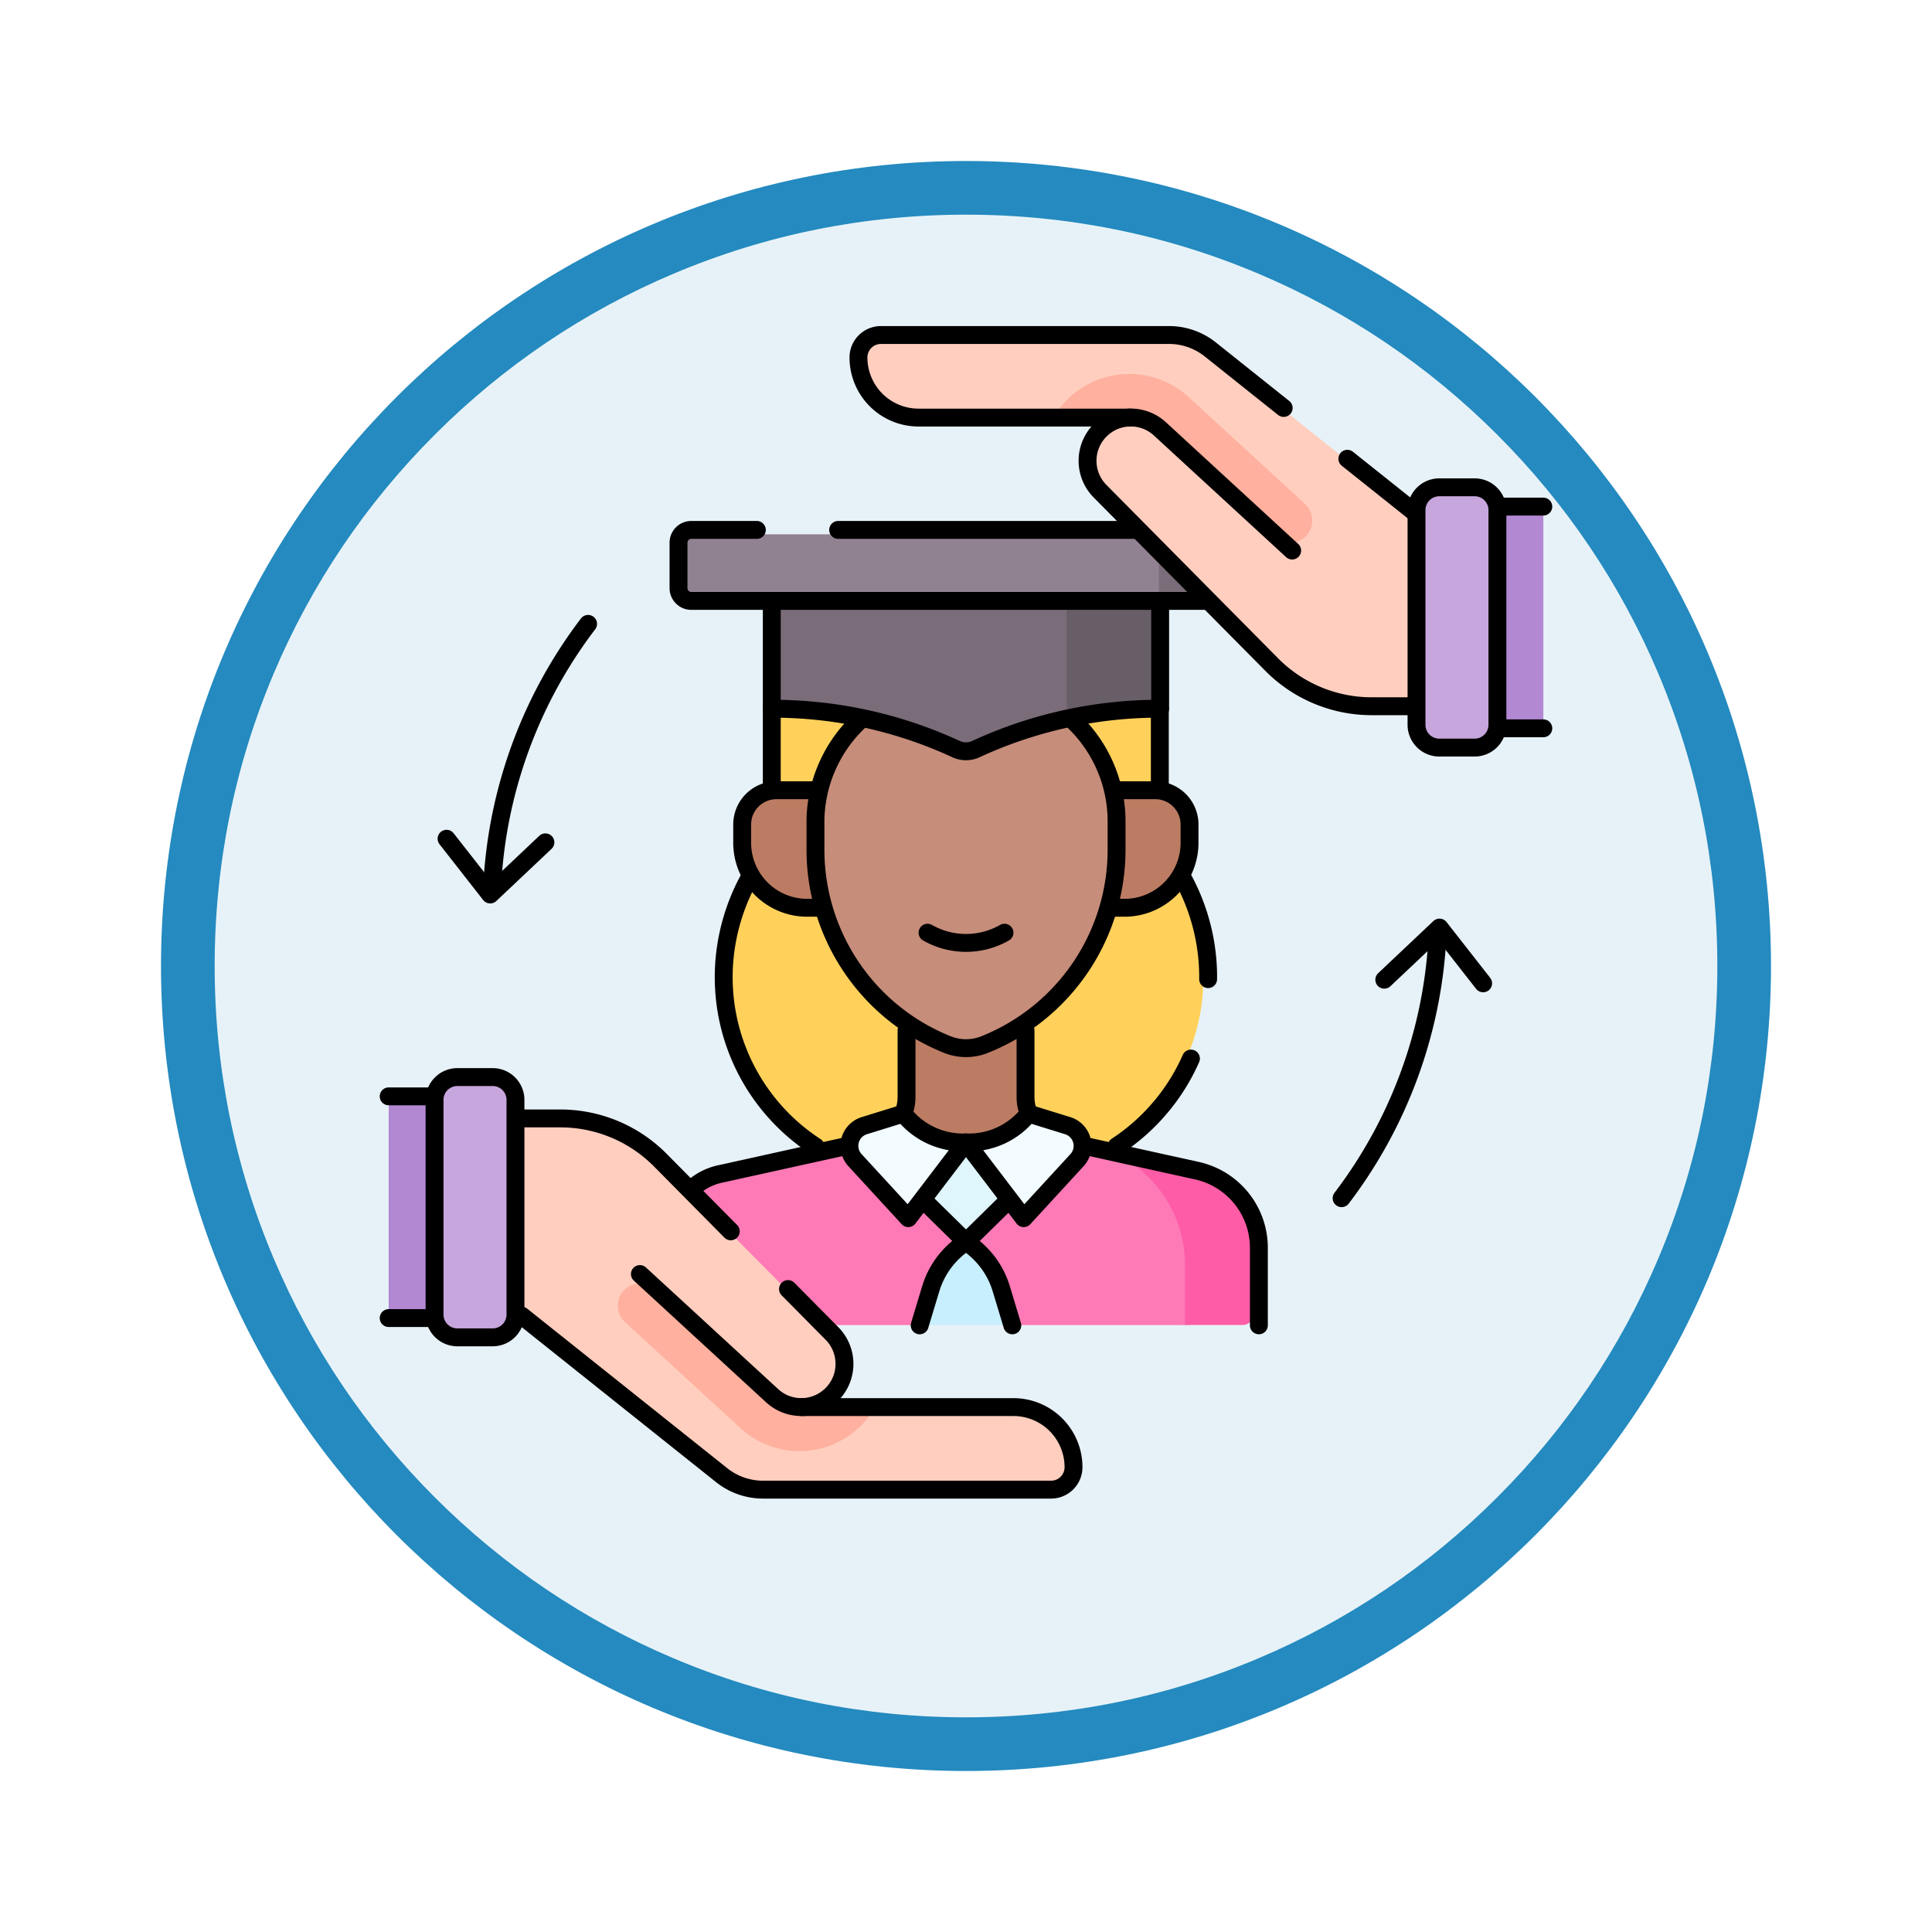 <svg xmlns="http://www.w3.org/2000/svg" xmlns:xlink="http://www.w3.org/1999/xlink" width="108" height="108" viewBox="0 0 108 108">
  <defs>
    <filter id="Trazado_904820" x="0" y="0" width="108" height="108" filterUnits="userSpaceOnUse">
      <feOffset dy="3" input="SourceAlpha"/>
      <feGaussianBlur stdDeviation="3" result="blur"/>
      <feFlood flood-opacity="0.161"/>
      <feComposite operator="in" in2="blur"/>
      <feComposite in="SourceGraphic"/>
    </filter>
  </defs>
  <g id="Grupo_1223852" data-name="Grupo 1223852" transform="translate(-200 -492.341)">
    <g id="Grupo_1223229" data-name="Grupo 1223229" transform="translate(209 498.341)">
      <g id="Grupo_1222170" data-name="Grupo 1222170" transform="translate(0 0)">
        <g id="Grupo_1173585" data-name="Grupo 1173585">
          <g id="Grupo_1173428" data-name="Grupo 1173428">
            <g id="Grupo_1171958" data-name="Grupo 1171958">
              <g id="Grupo_1167341" data-name="Grupo 1167341">
                <g id="Grupo_1166792" data-name="Grupo 1166792">
                  <g transform="matrix(1, 0, 0, 1, -9, -6)" filter="url(#Trazado_904820)">
                    <g id="Trazado_904820-2" data-name="Trazado 904820" transform="translate(9 6)" fill="#e7f2f8">
                      <path d="M 45 88.5 C 39.127 88.5 33.43 87.35 28.068 85.082 C 22.889 82.891 18.236 79.755 14.241 75.759 C 10.245 71.764 7.109 67.111 4.918 61.932 C 2.65 56.57 1.5 50.873 1.5 45 C 1.5 39.127 2.65 33.43 4.918 28.068 C 7.109 22.889 10.245 18.236 14.241 14.241 C 18.236 10.245 22.889 7.109 28.068 4.918 C 33.43 2.65 39.127 1.5 45 1.5 C 50.873 1.5 56.57 2.65 61.932 4.918 C 67.111 7.109 71.764 10.245 75.759 14.241 C 79.755 18.236 82.891 22.889 85.082 28.068 C 87.35 33.43 88.5 39.127 88.5 45 C 88.5 50.873 87.35 56.57 85.082 61.932 C 82.891 67.111 79.755 71.764 75.759 75.759 C 71.764 79.755 67.111 82.891 61.932 85.082 C 56.57 87.35 50.873 88.5 45 88.5 Z" stroke="none"/>
                      <path d="M 45 3 C 39.329 3 33.829 4.11 28.653 6.299 C 23.652 8.415 19.16 11.443 15.302 15.302 C 11.443 19.16 8.415 23.652 6.299 28.653 C 4.11 33.829 3 39.329 3 45 C 3 50.671 4.11 56.171 6.299 61.347 C 8.415 66.348 11.443 70.84 15.302 74.699 C 19.16 78.557 23.652 81.585 28.653 83.701 C 33.829 85.89 39.329 87 45 87 C 50.671 87 56.171 85.89 61.347 83.701 C 66.348 81.585 70.84 78.557 74.698 74.699 C 78.557 70.84 81.585 66.348 83.701 61.347 C 85.89 56.171 87 50.671 87 45 C 87 39.329 85.89 33.829 83.701 28.653 C 81.585 23.652 78.557 19.16 74.698 15.302 C 70.84 11.443 66.348 8.415 61.347 6.299 C 56.171 4.11 50.671 3 45 3 M 45 7.62939453125e-06 C 69.853 7.62939453125e-06 90 20.147 90 45 C 90 69.853 69.853 90 45 90 C 20.147 90 -7.62939453125e-06 69.853 -7.62939453125e-06 45 C -7.62939453125e-06 20.147 20.147 7.62939453125e-06 45 7.62939453125e-06 Z" stroke="none" fill="#248abf"/>
                    </g>
                  </g>
                </g>
              </g>
            </g>
          </g>
        </g>
      </g>
    </g>
    <g id="loyalty_12663048" transform="translate(214.227 503.568)">
      <g id="Grupo_1223844" data-name="Grupo 1223844" transform="translate(7.5 7.561)">
        <g id="Grupo_1223841" data-name="Grupo 1223841" transform="translate(15.881 11.08)">
          <g id="Grupo_1223840" data-name="Grupo 1223840" transform="translate(0 0)">
            <path id="Trazado_1179101" data-name="Trazado 1179101" d="M172.914,205.071a15.094,15.094,0,0,0,2.714-2.692l.011-.014a11.2,11.2,0,0,0,2.467-8.923v-.008a11.471,11.471,0,0,0-6.831-8.766l-6.464-2.757-6.492,2.792a11.471,11.471,0,0,0-6.8,8.76h0a11.2,11.2,0,0,0,2.475,8.922h0a15.083,15.083,0,0,0,2.725,2.7Z" transform="translate(-148.579 -170.402)" fill="#ffd15b"/>
            <path id="Trazado_1179102" data-name="Trazado 1179102" d="M162.011,359.034v4.4a.625.625,0,0,1-.624.624l-2.971.25H148.6l-2.576-2.42-2.577,2.42H130.409a.624.624,0,0,1-.624-.624v-4.646a3.3,3.3,0,0,1,2.586-3.219l8.416-1.859h10.472l3.062.677,4.959,1.479A3.121,3.121,0,0,1,162.011,359.034Z" transform="translate(-129.785 -320.103)" fill="#fe7ab6"/>
            <path id="Trazado_1179103" data-name="Trazado 1179103" d="M193.434,170.516v-6.877l-1.293-.891H173l-1.094.891v7.067Z" transform="translate(-166.432 -153.727)" fill="#ffd15b"/>
            <rect id="Rectángulo_421822" data-name="Rectángulo 421822" width="6.948" height="10.906" transform="translate(12.764 25.453)" fill="#bc7c63"/>
            <path id="Trazado_1179104" data-name="Trazado 1179104" d="M180.457,210.93H162.864a3.605,3.605,0,0,1-3.605-3.605v-1.009a1.9,1.9,0,0,1,1.9-1.9h21a1.9,1.9,0,0,1,1.9,1.9v1.009A3.6,3.6,0,0,1,180.457,210.93Z" transform="translate(-155.431 -189.982)" fill="#bc7c63"/>
            <path id="Trazado_1179105" data-name="Trazado 1179105" d="M190.541,160.127V158.79c0-4.762,4.938-8,8.347-8.641,3.466.651,8.347,3.8,8.347,8.641v1.7a11.635,11.635,0,0,1-7.314,10.8h0a2.783,2.783,0,0,1-2.067,0h0a11.635,11.635,0,0,1-7.314-10.8v-.367Z" transform="translate(-182.651 -142.764)" fill="#c68d7a"/>
            <path id="Trazado_1179106" data-name="Trazado 1179106" d="M193.185,99.523v8.853a21.213,21.213,0,0,0-4.73.762,23.207,23.207,0,0,0-5.222,1.72,1.3,1.3,0,0,1-1.129,0,24.234,24.234,0,0,0-10.2-2.232v-9.1Z" transform="translate(-166.432 -98.713)" fill="#7a6d79"/>
            <path id="Trazado_1179107" data-name="Trazado 1179107" d="M299.244,99.523l.015,9.614a24.508,24.508,0,0,1,4.98-.512v-9.1Z" transform="translate(-277.236 -98.713)" fill="#685e68"/>
            <path id="Trazado_1179108" data-name="Trazado 1179108" d="M132.821,97.221a.706.706,0,0,1-.726-.685V93.971a.706.706,0,0,1,.726-.685H158.5l4.495.25a.706.706,0,0,1,.726.685v2.065a.706.706,0,0,1-.726.685l-4.495.25Z" transform="translate(-131.795 -93.286)" fill="#918291"/>
            <path id="Trazado_1179109" data-name="Trazado 1179109" d="M338.452,93.286h-4.994a.706.706,0,0,1,.726.685v2.565a.706.706,0,0,1-.726.685h4.994a.706.706,0,0,0,.726-.685V93.971A.706.706,0,0,0,338.452,93.286Z" transform="translate(-307.007 -93.286)" fill="#7a6d79"/>
            <path id="Trazado_1179110" data-name="Trazado 1179110" d="M238.505,357.33l-3,2.947-2.882-2.833,2.882-2.686Z" transform="translate(-219.271 -320.8)" fill="#dff6fd"/>
            <g id="Grupo_1223838" data-name="Grupo 1223838" transform="translate(16.238 32.358)">
              <path id="Trazado_1179111" data-name="Trazado 1179111" d="M260.97,345.024l-2.553,2.778a.5.5,0,0,1-.765-.035l-2.838-3.724a4.213,4.213,0,0,0,3.474-1.6l2.167.672A1.17,1.17,0,0,1,260.97,345.024Z" transform="translate(-254.814 -342.443)" fill="#f2fbff"/>
            </g>
            <g id="Grupo_1223839" data-name="Grupo 1223839" transform="translate(9.772 32.358)">
              <path id="Trazado_1179112" data-name="Trazado 1179112" d="M205.34,345.024l2.553,2.778a.5.5,0,0,0,.765-.035l2.838-3.724a4.212,4.212,0,0,1-3.474-1.6l-2.167.672A1.17,1.17,0,0,0,205.34,345.024Z" transform="translate(-205.031 -342.443)" fill="#f2fbff"/>
            </g>
            <path id="Trazado_1179113" data-name="Trazado 1179113" d="M240.128,401.983l-.631-2.128a4.666,4.666,0,0,0-1.946-2.6h0a4.666,4.666,0,0,0-1.946,2.6l-.631,2.128Z" transform="translate(-221.314 -357.782)" fill="#c8effe"/>
          </g>
          <path id="Trazado_1179114" data-name="Trazado 1179114" d="M326.652,363.568v4.646a.625.625,0,0,1-.624.624h-3.221v-3.554a6.9,6.9,0,0,0-4.094-6.117l5.353,1.182A3.3,3.3,0,0,1,326.652,363.568Z" transform="translate(-294.177 -324.637)" fill="#fe5ca7"/>
        </g>
        <g id="Grupo_1223842" data-name="Grupo 1223842" transform="translate(26.138 0)">
          <path id="Trazado_1179115" data-name="Trazado 1179115" d="M242.751,19.235a3.238,3.238,0,0,1-2.015-.7L228.511,8.8a3.725,3.725,0,0,0-2.336-.825H210.013a1.254,1.254,0,0,0-1.253,1.255,3.368,3.368,0,0,0,3.368,3.369h7.609l2.539-.579,1.723.579a2.421,2.421,0,0,0-1.692,4.124l9.622,9.7a7.9,7.9,0,0,0,5.611,2.339h5.552V19.235Z" transform="translate(-208.76 -7.971)" fill="#ffcebf"/>
          <path id="Trazado_1179116" data-name="Trazado 1179116" d="M300.9,25.541l6.492,5.966a1.253,1.253,0,0,1,.075,1.77h0a1.253,1.253,0,0,1-1.77.075l-6.492-5.967a2.417,2.417,0,0,0-1.637-.638h-4.289a4.921,4.921,0,0,1,7.621-1.206Z" transform="translate(-282.305 -22.122)" fill="#ffb09e"/>
          <path id="Trazado_1179117" data-name="Trazado 1179117" d="M479.114,94.5h-3.423V82.07h3.423a.319.319,0,0,1,.319.319v11.8A.319.319,0,0,1,479.114,94.5Z" transform="translate(-441.024 -72.447)" fill="#b288d3"/>
          <path id="Trazado_1179118" data-name="Trazado 1179118" d="M451.019,73.746h1.99a1.278,1.278,0,0,1,1.274,1.274V87.069a1.278,1.278,0,0,1-1.274,1.274h-1.99a1.278,1.278,0,0,1-1.274-1.274V75.02A1.278,1.278,0,0,1,451.019,73.746Z" transform="translate(-418.448 -65.204)" fill="#c7a6dd"/>
        </g>
        <g id="Grupo_1223843" data-name="Grupo 1223843" transform="translate(0 41.47)">
          <path id="Trazado_1179119" data-name="Trazado 1179119" d="M38.971,354.674a3.212,3.212,0,0,1,2,.7L53.1,365.029a3.7,3.7,0,0,0,2.318.819H71.445a1.244,1.244,0,0,0,1.243-1.245,3.341,3.341,0,0,0-3.341-3.342H61.8l-2.519.574-1.709-.574a2.4,2.4,0,0,0,1.679-4.091l-9.545-9.627a7.838,7.838,0,0,0-5.566-2.32H38.632v9.45Z" transform="translate(-34.589 -342.894)" fill="#ffcebf"/>
          <path id="Trazado_1179120" data-name="Trazado 1179120" d="M112.975,423.815l-6.44-5.918a1.243,1.243,0,0,1-.074-1.755h0a1.243,1.243,0,0,1,1.756-.074l6.44,5.919a2.4,2.4,0,0,0,1.624.633h4.254a4.817,4.817,0,0,1-.777,1.032A4.868,4.868,0,0,1,112.975,423.815Z" transform="translate(-93.324 -404.251)" fill="#ffb09e"/>
          <path id="Trazado_1179121" data-name="Trazado 1179121" d="M7.816,335.543h3.4v12.335h-3.4a.316.316,0,0,1-.316-.316v-11.7A.316.316,0,0,1,7.816,335.543Z" transform="translate(-7.5 -334.471)" fill="#b288d3"/>
          <path id="Trazado_1179122" data-name="Trazado 1179122" d="M30.392,341.766H28.418a1.268,1.268,0,0,1-1.264-1.264V328.55a1.268,1.268,0,0,1,1.264-1.264h1.974a1.268,1.268,0,0,1,1.264,1.264V340.5A1.268,1.268,0,0,1,30.392,341.766Z" transform="translate(-24.602 -327.286)" fill="#c7a6dd"/>
        </g>
      </g>
      <g id="Grupo_1223851" data-name="Grupo 1223851" transform="translate(7.5 7.5)">
        <g id="Grupo_1223847" data-name="Grupo 1223847" transform="translate(16.204 10.896)">
          <line id="Línea_3766" data-name="Línea 3766" y2="4.41" transform="translate(5.212 9.995)" fill="none" stroke="#000" stroke-linecap="round" stroke-linejoin="round" stroke-miterlimit="10" stroke-width="1"/>
          <line id="Línea_3767" data-name="Línea 3767" y1="4.292" transform="translate(26.904 9.995)" fill="none" stroke="#000" stroke-linecap="round" stroke-linejoin="round" stroke-miterlimit="10" stroke-width="1"/>
          <path id="Trazado_1179123" data-name="Trazado 1179123" d="M153.135,241.448a11.556,11.556,0,0,0-1.284,3.767h0a11.292,11.292,0,0,0,2.5,9h0a11.286,11.286,0,0,0,2.5,2.215" transform="translate(-149.19 -221.961)" fill="none" stroke="#000" stroke-linecap="round" stroke-linejoin="round" stroke-miterlimit="10" stroke-width="1"/>
          <path id="Trazado_1179124" data-name="Trazado 1179124" d="M349.74,242.09a11.555,11.555,0,0,1,1.225,3.653v.009a11.154,11.154,0,0,1,.136,1.878" transform="translate(-321.497 -222.52)" fill="none" stroke="#000" stroke-linecap="round" stroke-linejoin="round" stroke-miterlimit="10" stroke-width="1"/>
          <path id="Trazado_1179125" data-name="Trazado 1179125" d="M320.81,323.851a11.277,11.277,0,0,0,2.484-2.212l.012-.013a11.25,11.25,0,0,0,1.661-2.677" transform="translate(-296.324 -289.398)" fill="none" stroke="#000" stroke-linecap="round" stroke-linejoin="round" stroke-miterlimit="10" stroke-width="1"/>
          <path id="Trazado_1179126" data-name="Trazado 1179126" d="M163.984,210.022h-.693a3.635,3.635,0,0,1-3.635-3.635V205.37a1.918,1.918,0,0,1,1.918-1.918h1.96" transform="translate(-156.099 -188.9)" fill="none" stroke="#000" stroke-linecap="round" stroke-linejoin="round" stroke-miterlimit="10" stroke-width="1"/>
          <path id="Trazado_1179127" data-name="Trazado 1179127" d="M319.532,203.452h1.991a1.918,1.918,0,0,1,1.918,1.918v1.017a3.635,3.635,0,0,1-3.635,3.635h-.66" transform="translate(-294.876 -188.9)" fill="none" stroke="#000" stroke-linecap="round" stroke-linejoin="round" stroke-miterlimit="10" stroke-width="1"/>
          <path id="Trazado_1179128" data-name="Trazado 1179128" d="M205.606,173.086a7.755,7.755,0,0,1,2.423,5.489v1.718a11.731,11.731,0,0,1-7.374,10.892h0a2.806,2.806,0,0,1-2.084,0h0a11.731,11.731,0,0,1-7.374-10.892v-1.718a7.8,7.8,0,0,1,2.541-5.559" transform="translate(-183.543 -162.416)" fill="none" stroke="#000" stroke-linecap="round" stroke-linejoin="round" stroke-miterlimit="10" stroke-width="1"/>
          <path id="Trazado_1179129" data-name="Trazado 1179129" d="M239.454,264.772a4.337,4.337,0,0,0,4.3,0" transform="translate(-225.534 -242.256)" fill="none" stroke="#000" stroke-linecap="round" stroke-linejoin="round" stroke-miterlimit="10" stroke-width="1"/>
          <path id="Trazado_1179130" data-name="Trazado 1179130" d="M147.4,356.536l-7.127,1.575a3.313,3.313,0,0,0-1.454.728" transform="translate(-137.97 -322.103)" fill="none" stroke="#000" stroke-linecap="round" stroke-linejoin="round" stroke-miterlimit="10" stroke-width="1"/>
          <path id="Trazado_1179131" data-name="Trazado 1179131" d="M229.208,306.866v3.716a2.487,2.487,0,0,1-.179.927" transform="translate(-216.463 -278.883)" fill="none" stroke="#000" stroke-linecap="round" stroke-linejoin="round" stroke-miterlimit="10" stroke-width="1"/>
          <path id="Trazado_1179132" data-name="Trazado 1179132" d="M307.105,356.536l6.27,1.385a4.417,4.417,0,0,1,3.465,4.313v4.332" transform="translate(-284.399 -322.103)" fill="none" stroke="#000" stroke-linecap="round" stroke-linejoin="round" stroke-miterlimit="10" stroke-width="1"/>
          <path id="Trazado_1179133" data-name="Trazado 1179133" d="M281.6,306.866v3.716a2.486,2.486,0,0,0,.179.927" transform="translate(-262.203 -278.883)" fill="none" stroke="#000" stroke-linecap="round" stroke-linejoin="round" stroke-miterlimit="10" stroke-width="1"/>
          <path id="Trazado_1179134" data-name="Trazado 1179134" d="M194.113,124.028v5.758a24.433,24.433,0,0,0-10.286,2.25,1.312,1.312,0,0,1-1.138,0,24.434,24.434,0,0,0-10.286-2.25v-5.693" transform="translate(-167.191 -119.791)" fill="none" stroke="#000" stroke-linecap="round" stroke-linejoin="round" stroke-miterlimit="10" stroke-width="1"/>
          <line id="Línea_3768" data-name="Línea 3768" x1="16.627" transform="translate(8.922 0)" fill="none" stroke="#000" stroke-linecap="round" stroke-linejoin="round" stroke-miterlimit="10" stroke-width="1"/>
          <path id="Trazado_1179135" data-name="Trazado 1179135" d="M136.647,91.4H133a.713.713,0,0,0-.731.691v2.586a.712.712,0,0,0,.731.691h28.814" transform="translate(-132.27 -91.4)" fill="none" stroke="#000" stroke-linecap="round" stroke-linejoin="round" stroke-miterlimit="10" stroke-width="1"/>
          <g id="Grupo_1223845" data-name="Grupo 1223845" transform="translate(16.069 32.626)">
            <path id="Trazado_1179136" data-name="Trazado 1179136" d="M262.207,345.222l-2.981,3.244L256,344.233a4.248,4.248,0,0,0,3.5-1.613l2.185.677A1.18,1.18,0,0,1,262.207,345.222Z" transform="translate(-256 -342.62)" fill="none" stroke="#000" stroke-linecap="round" stroke-linejoin="round" stroke-miterlimit="10" stroke-width="1"/>
          </g>
          <g id="Grupo_1223846" data-name="Grupo 1223846" transform="translate(9.55 32.626)">
            <path id="Trazado_1179137" data-name="Trazado 1179137" d="M206.116,345.222l2.981,3.244,3.226-4.233a4.247,4.247,0,0,1-3.5-1.613l-2.185.677A1.18,1.18,0,0,0,206.116,345.222Z" transform="translate(-205.805 -342.62)" fill="none" stroke="#000" stroke-linecap="round" stroke-linejoin="round" stroke-miterlimit="10" stroke-width="1"/>
          </g>
          <path id="Trazado_1179138" data-name="Trazado 1179138" d="M243.565,381.372l-2.182,2.145-2.182-2.145" transform="translate(-225.315 -343.713)" fill="none" stroke="#000" stroke-linecap="round" stroke-linejoin="round" stroke-miterlimit="10" stroke-width="1"/>
          <path id="Trazado_1179139" data-name="Trazado 1179139" d="M241.244,402.55l-.618-2.045a4.744,4.744,0,0,0-1.971-2.614h0a4.744,4.744,0,0,0-1.971,2.614l-.618,2.045" transform="translate(-222.586 -358.086)" fill="none" stroke="#000" stroke-linecap="round" stroke-linejoin="round" stroke-miterlimit="10" stroke-width="1"/>
        </g>
        <g id="Grupo_1223848" data-name="Grupo 1223848" transform="translate(0 41.482)">
          <line id="Línea_3769" data-name="Línea 3769" x1="2.22" transform="translate(0 13.472)" fill="none" stroke="#000" stroke-linecap="round" stroke-linejoin="round" stroke-miterlimit="10" stroke-width="1"/>
          <line id="Línea_3770" data-name="Línea 3770" x2="2.392" transform="translate(0 1.078)" fill="none" stroke="#000" stroke-linecap="round" stroke-linejoin="round" stroke-miterlimit="10" stroke-width="1"/>
          <path id="Trazado_1179140" data-name="Trazado 1179140" d="M64.67,429.56l11.172,8.909a3.707,3.707,0,0,0,2.329.823H94.278a1.253,1.253,0,0,0,1.25-1.252,3.36,3.36,0,0,0-3.357-3.363H80.339" transform="translate(-57.245 -416.229)" fill="none" stroke="#000" stroke-linecap="round" stroke-linejoin="round" stroke-miterlimit="10" stroke-width="1"/>
          <path id="Trazado_1179141" data-name="Trazado 1179141" d="M115.64,411.69l7.391,6.8a2.4,2.4,0,0,0,1.632.636h.026a2.415,2.415,0,0,0,1.686-4.116l-2.456-2.481" transform="translate(-101.596 -400.679)" fill="none" stroke="#000" stroke-linecap="round" stroke-linejoin="round" stroke-miterlimit="10" stroke-width="1"/>
          <path id="Trazado_1179142" data-name="Trazado 1179142" d="M64.67,344.71h2.171a7.866,7.866,0,0,1,5.592,2.334l3.936,3.977" transform="translate(-57.245 -342.398)" fill="none" stroke="#000" stroke-linecap="round" stroke-linejoin="round" stroke-miterlimit="10" stroke-width="1"/>
          <path id="Trazado_1179143" data-name="Trazado 1179143" d="M30.5,341.459H28.517a1.274,1.274,0,0,1-1.27-1.27v-12.01a1.274,1.274,0,0,1,1.27-1.27H30.5a1.274,1.274,0,0,1,1.27,1.27v12.01A1.274,1.274,0,0,1,30.5,341.459Z" transform="translate(-24.682 -326.909)" fill="none" stroke="#000" stroke-linecap="round" stroke-linejoin="round" stroke-miterlimit="10" stroke-width="1"/>
        </g>
        <g id="Grupo_1223849" data-name="Grupo 1223849" transform="translate(26.262)">
          <line id="Línea_3771" data-name="Línea 3771" x2="2.361" transform="translate(35.922 9.592)" fill="none" stroke="#000" stroke-linecap="round" stroke-linejoin="round" stroke-miterlimit="10" stroke-width="1"/>
          <line id="Línea_3772" data-name="Línea 3772" x1="2.189" transform="translate(36.094 21.986)" fill="none" stroke="#000" stroke-linecap="round" stroke-linejoin="round" stroke-miterlimit="10" stroke-width="1"/>
          <path id="Trazado_1179144" data-name="Trazado 1179144" d="M224.91,12.116H213.077a3.36,3.36,0,0,1-3.357-3.364A1.255,1.255,0,0,1,210.971,7.5h16.108a3.706,3.706,0,0,1,2.329.823l4.081,3.255" transform="translate(-209.72 -7.5)" fill="none" stroke="#000" stroke-linecap="round" stroke-linejoin="round" stroke-miterlimit="10" stroke-width="1"/>
          <line id="Línea_3773" data-name="Línea 3773" x1="3.652" y1="2.912" transform="translate(27.329 6.918)" fill="none" stroke="#000" stroke-linecap="round" stroke-linejoin="round" stroke-miterlimit="10" stroke-width="1"/>
          <path id="Trazado_1179145" data-name="Trazado 1179145" d="M326.487,59.175h-2.294a7.869,7.869,0,0,1-5.592-2.334l-9.591-9.687a2.418,2.418,0,0,1,0-3.4h0a2.409,2.409,0,0,1,3.349-.082l7.39,6.8" transform="translate(-295.506 -38.423)" fill="none" stroke="#000" stroke-linecap="round" stroke-linejoin="round" stroke-miterlimit="10" stroke-width="1"/>
          <path id="Trazado_1179146" data-name="Trazado 1179146" d="M451.194,73.06h1.983a1.274,1.274,0,0,1,1.27,1.27V86.34a1.274,1.274,0,0,1-1.27,1.27h-1.983a1.274,1.274,0,0,1-1.27-1.27V74.33A1.274,1.274,0,0,1,451.194,73.06Z" transform="translate(-418.729 -64.546)" fill="none" stroke="#000" stroke-linecap="round" stroke-linejoin="round" stroke-miterlimit="10" stroke-width="1"/>
        </g>
        <g id="Grupo_1223850" data-name="Grupo 1223850" transform="translate(3.236 16.148)">
          <path id="Trazado_1179147" data-name="Trazado 1179147" d="M52.25,146.075a26.359,26.359,0,0,1,5.335-14.235" transform="translate(-49.674 -131.84)" fill="none" stroke="#000" stroke-linecap="round" stroke-linejoin="round" stroke-miterlimit="10" stroke-width="1"/>
          <path id="Trazado_1179148" data-name="Trazado 1179148" d="M37.944,224.516l-3.087,2.916-2.439-3.117" transform="translate(-32.418 -212.304)" fill="none" stroke="#000" stroke-linecap="round" stroke-linejoin="round" stroke-miterlimit="10" stroke-width="1"/>
          <path id="Trazado_1179149" data-name="Trazado 1179149" d="M423.012,269.429a26.359,26.359,0,0,1-5.335,14.235" transform="translate(-367.643 -251.56)" fill="none" stroke="#000" stroke-linecap="round" stroke-linejoin="round" stroke-miterlimit="10" stroke-width="1"/>
          <path id="Trazado_1179150" data-name="Trazado 1179150" d="M436.042,265.476l3.087-2.915,2.439,3.117" transform="translate(-383.623 -245.584)" fill="none" stroke="#000" stroke-linecap="round" stroke-linejoin="round" stroke-miterlimit="10" stroke-width="1"/>
        </g>
      </g>
    </g>
  </g>
</svg>

